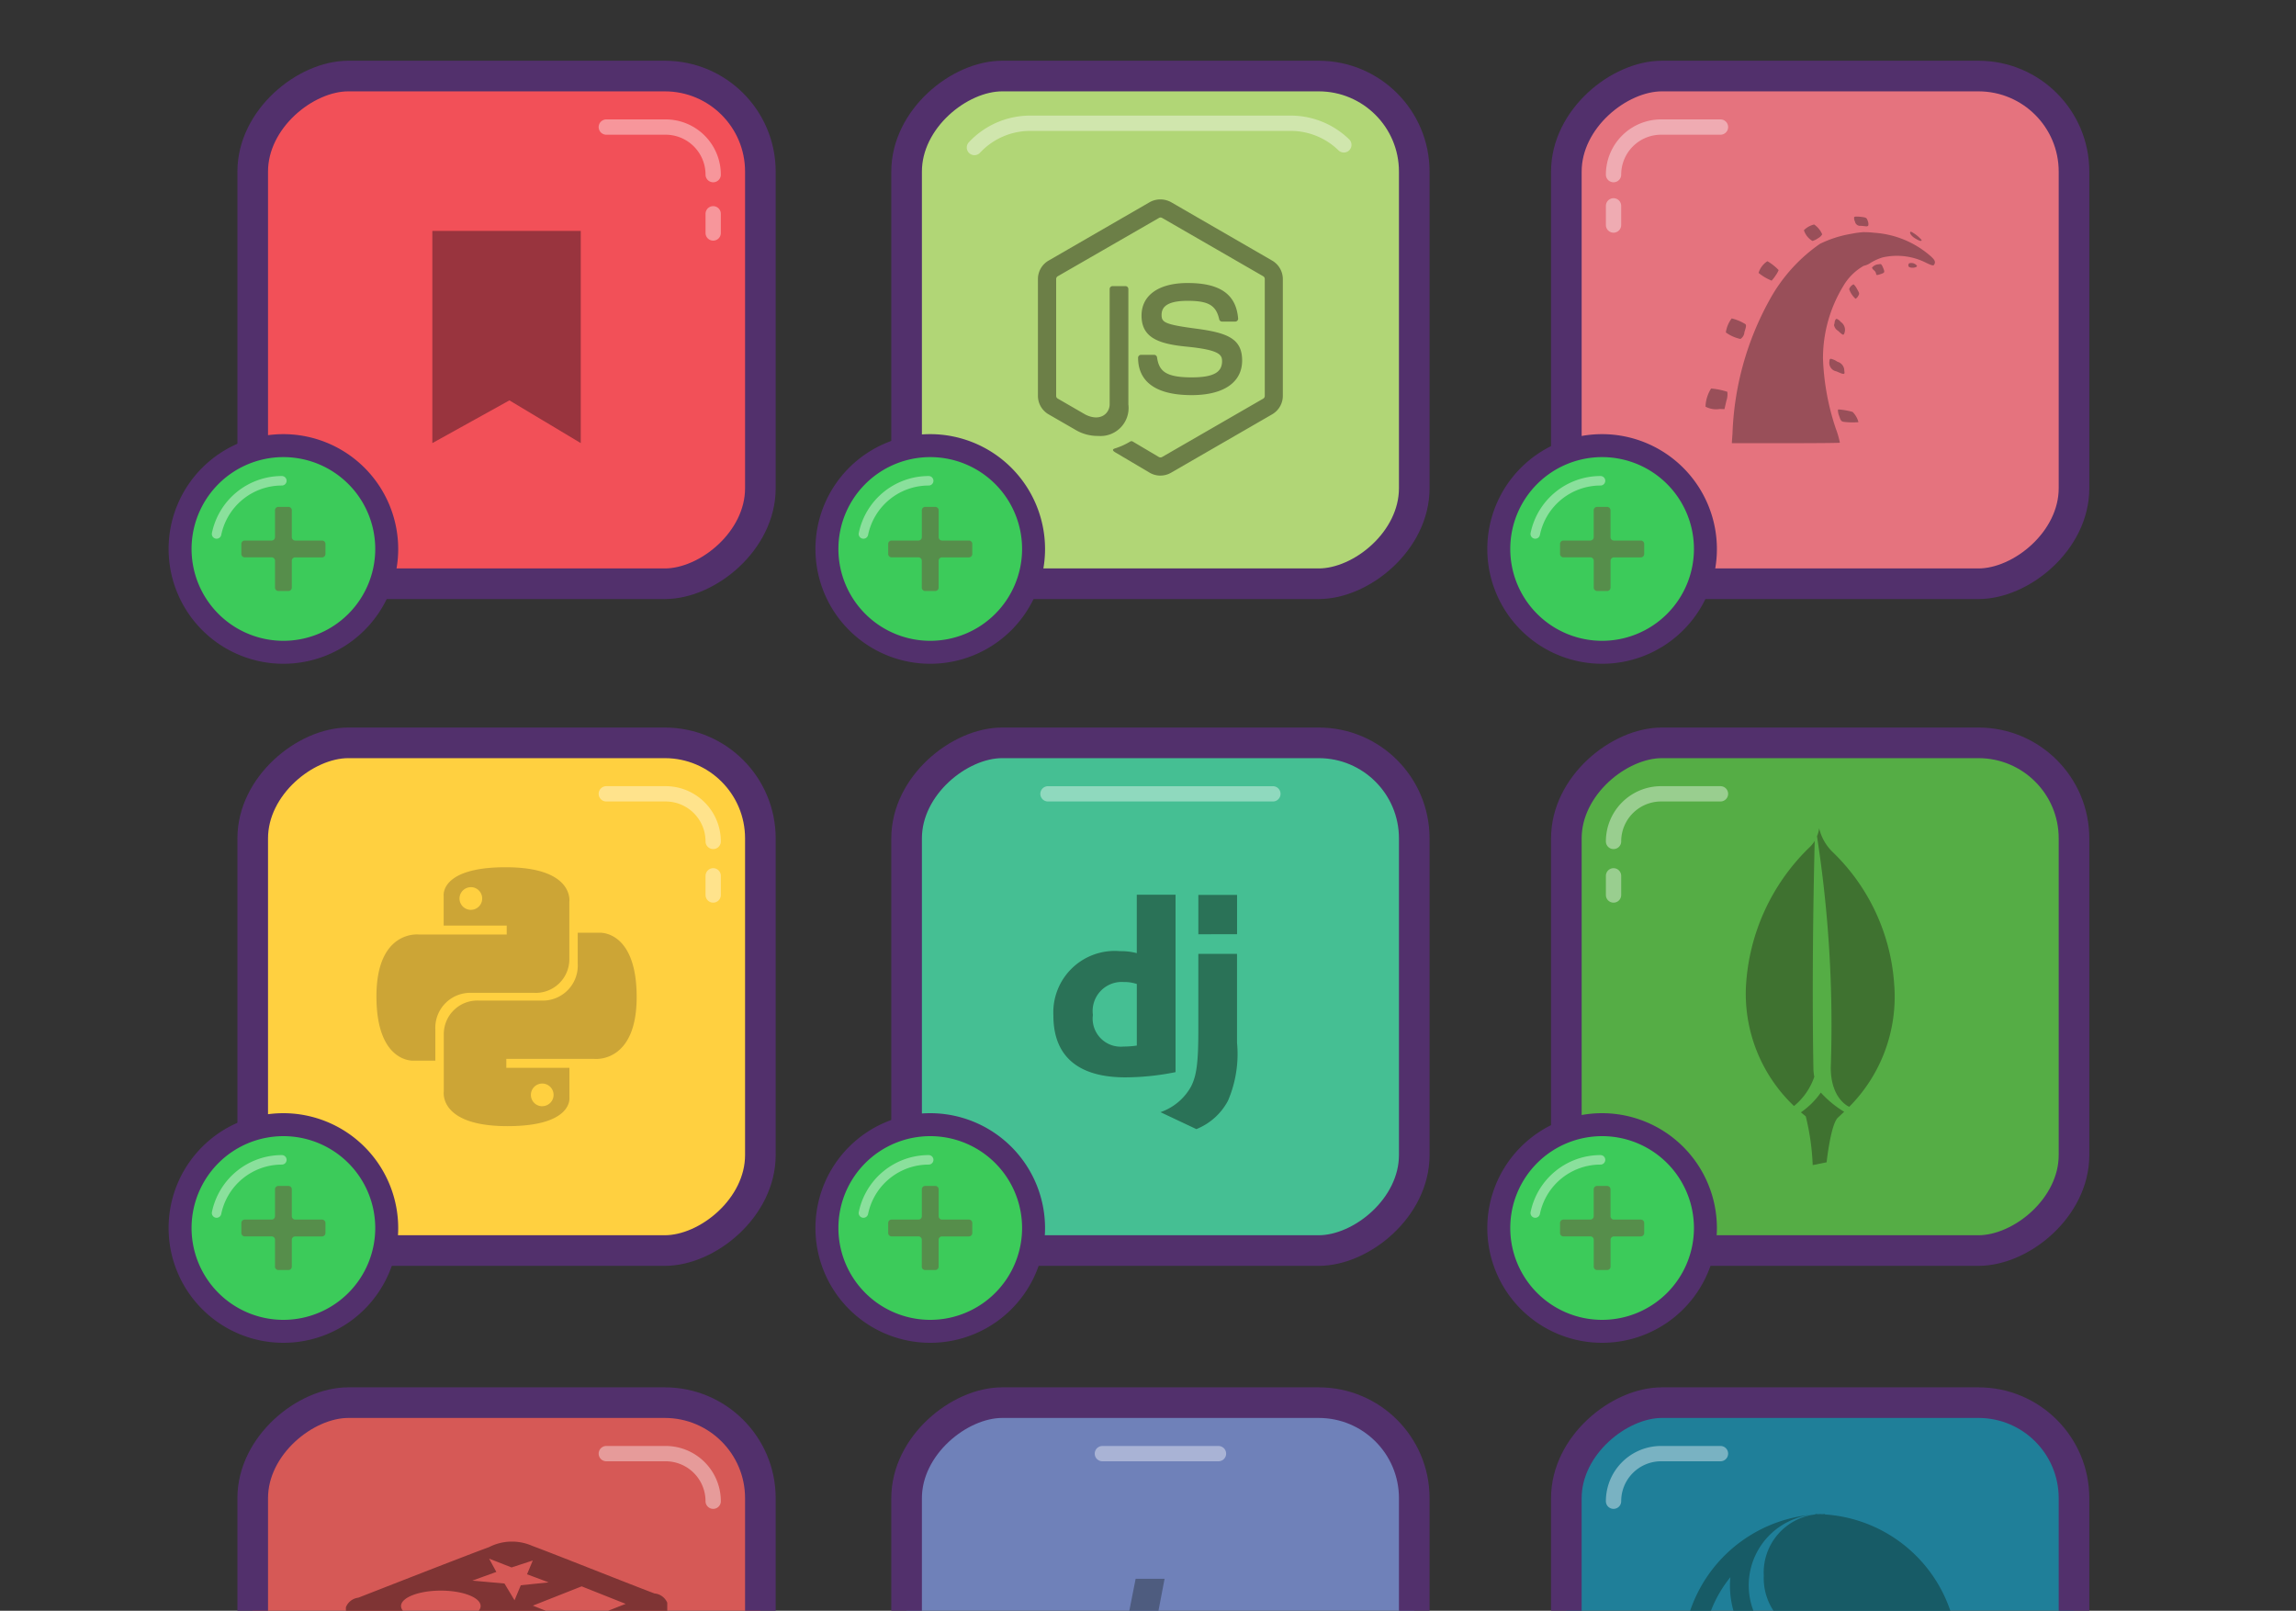 <svg xmlns="http://www.w3.org/2000/svg" xmlns:xlink="http://www.w3.org/1999/xlink" viewBox="0 0 150 105.226"><rect x="0" y="0" width="150" height="105.226" fill="#333333" stroke="none"/><defs><clipPath id="clip-path"><rect width="150" height="105.226" fill="none"/></clipPath></defs><title>add-code-state</title><g style="isolation:isolate"><g id="Layer_1" data-name="Layer 1"><g clip-path="url(#clip-path)"><rect x="16.51" y="4.968" width="33.166" height="33.166" rx="6.242" ry="6.242" transform="translate(54.644 -11.542) rotate(90)" fill="#f25058" stroke="#52306c" stroke-linecap="round" stroke-linejoin="round" stroke-width="2"/><path d="M46.593,11.407A3.109,3.109,0,0,0,43.485,8.3H39.611" fill="none" stroke="#fff" stroke-linecap="round" stroke-miterlimit="10" opacity="0.4"/><rect x="16.51" y="48.527" width="33.166" height="33.166" rx="6.242" ry="6.242" transform="translate(98.203 32.017) rotate(90)" fill="#ffd040" stroke="#52306c" stroke-linecap="round" stroke-linejoin="round" stroke-width="2"/><path d="M46.593,54.966a3.109,3.109,0,0,0-3.109-3.109H39.611" fill="none" stroke="#fff" stroke-linecap="round" stroke-miterlimit="10" opacity="0.4"/><line x1="46.593" y1="58.467" x2="46.593" y2="57.214" fill="none" stroke="#fff" stroke-linecap="round" stroke-miterlimit="10" opacity="0.4"/><line x1="46.593" y1="15.22" x2="46.593" y2="13.966" fill="none" stroke="#fff" stroke-linecap="round" stroke-miterlimit="10" opacity="0.4"/><rect x="59.229" y="4.968" width="33.166" height="33.166" rx="6.242" ry="6.242" transform="translate(97.363 -54.261) rotate(90)" fill="#b1d676" stroke="#52306c" stroke-linecap="round" stroke-linejoin="round" stroke-width="2"/><path d="M63.66,9.636a4.986,4.986,0,0,1,3.652-1.585h17a4.984,4.984,0,0,1,3.482,1.412" fill="none" stroke="#fff" stroke-linecap="round" stroke-miterlimit="10" opacity="0.4"/><rect x="59.229" y="48.527" width="33.166" height="33.166" rx="6.242" ry="6.242" transform="translate(140.922 -10.702) rotate(90)" fill="#45bf93" stroke="#52306c" stroke-linecap="round" stroke-linejoin="round" stroke-width="2"/><rect x="102.331" y="4.968" width="33.166" height="33.166" rx="6.242" ry="6.242" transform="translate(140.465 -97.363) rotate(90)" fill="#e5737e" stroke="#52306c" stroke-linecap="round" stroke-linejoin="round" stroke-width="2"/><path d="M105.414,11.407A3.109,3.109,0,0,1,108.523,8.3H112.4" fill="none" stroke="#fff" stroke-linecap="round" stroke-miterlimit="10" opacity="0.4"/><rect x="102.331" y="48.527" width="33.166" height="33.166" rx="6.242" ry="6.242" transform="translate(184.024 -53.804) rotate(90)" fill="#55ad45" stroke="#52306c" stroke-linecap="round" stroke-linejoin="round" stroke-width="2"/><path d="M105.414,54.966a3.109,3.109,0,0,1,3.109-3.109H112.4" fill="none" stroke="#fff" stroke-linecap="round" stroke-miterlimit="10" opacity="0.4"/><line x1="105.414" y1="58.467" x2="105.414" y2="57.214" fill="none" stroke="#fff" stroke-linecap="round" stroke-miterlimit="10" opacity="0.4"/><line x1="105.414" y1="14.7" x2="105.414" y2="13.447" fill="none" stroke="#fff" stroke-linecap="round" stroke-miterlimit="10" opacity="0.4"/><path d="M75.81,31.069a1.391,1.391,0,0,1-.694-0.185l-2.208-1.306c-0.329-.184-0.169-0.249-0.06-0.287a4.437,4.437,0,0,0,1-.454,0.171,0.171,0,0,1,.165.012l1.7,1.007a0.216,0.216,0,0,0,.205,0l6.611-3.816a0.208,0.208,0,0,0,.1-0.178V18.23a0.214,0.214,0,0,0-.1-0.182l-6.608-3.813a0.207,0.207,0,0,0-.2,0L69.1,18.049a0.213,0.213,0,0,0-.1.181v7.63a0.2,0.2,0,0,0,.1.176l1.811,1.047c0.983,0.491,1.584-.088,1.584-0.669V18.881a0.19,0.19,0,0,1,.192-0.19h0.838a0.191,0.191,0,0,1,.192.19v7.533a1.833,1.833,0,0,1-1.958,2.064,2.833,2.833,0,0,1-1.523-.413l-1.734-1a1.4,1.4,0,0,1-.693-1.205V18.23a1.393,1.393,0,0,1,.694-1.205l6.611-3.82a1.448,1.448,0,0,1,1.39,0l6.61,3.82a1.4,1.4,0,0,1,.695,1.205v7.63a1.4,1.4,0,0,1-.695,1.205l-6.61,3.817a1.388,1.388,0,0,1-.7.186h0Zm2.042-5.257c-2.893,0-3.5-1.328-3.5-2.441a0.19,0.19,0,0,1,.191-0.191H75.4a0.192,0.192,0,0,1,.19.162c0.129,0.87.514,1.31,2.263,1.31,1.393,0,1.986-.315,1.986-1.054,0-.426-0.168-0.742-2.333-0.955-1.809-.178-2.928-0.578-2.928-2.026,0-1.333,1.125-2.129,3.01-2.129,2.118,0,3.166.735,3.3,2.312a0.191,0.191,0,0,1-.19.208H79.838a0.191,0.191,0,0,1-.185-0.149c-0.206-.915-0.706-1.208-2.065-1.208-1.521,0-1.7.53-1.7,0.926,0,0.481.208,0.621,2.262,0.893,2.032,0.269,3,.649,3,2.078S79.947,25.812,77.852,25.812Z" fill="#6c7f47"/><polygon points="37.942 28.946 33.28 26.155 28.245 28.946 28.245 15.084 37.942 15.084 37.942 28.946" fill="#99343e"/><path d="M121.284,14.15a0.285,0.285,0,0,0-.147.025,0.468,0.468,0,0,0,.052.3,0.335,0.335,0,0,0,.382.275l0.363,0.036a0.135,0.135,0,0,0,.124-0.057,0.517,0.517,0,0,0-.034-0.293c-0.07-.212-0.1-0.229-0.455-0.271A2.266,2.266,0,0,0,121.284,14.15Zm-2.764.516a1.375,1.375,0,0,0-.669.374,1.262,1.262,0,0,0,.558.7,1.127,1.127,0,0,0,.367-0.178,0.687,0.687,0,0,0,.27-0.256A1.5,1.5,0,0,0,118.52,14.666Zm6.336,0.472c-0.163,0-.02.258,0.231,0.415,0.3,0.19.455,0.232,0.455,0.126A2.283,2.283,0,0,0,124.856,15.138Zm-3.043.023a5.461,5.461,0,0,0-.831.107,7.455,7.455,0,0,0-2.083.661,10.7,10.7,0,0,0-3.3,3.679,19.393,19.393,0,0,0-2.414,8.719l-0.044.615,0.027,0.01h3.486c1.933,0,3.529-.014,3.547-0.031a5.565,5.565,0,0,0-.256-0.893,16.054,16.054,0,0,1-.847-4.6,9.049,9.049,0,0,1,1.326-4.742,3.6,3.6,0,0,1,1.338-1.323,1.179,1.179,0,0,0,.457-0.2,3.46,3.46,0,0,1,.772-0.346,4.222,4.222,0,0,1,2.875.365c0.352,0.166.443,0.187,0.491,0.111,0.122-.192.05-0.335-0.336-0.654a6.208,6.208,0,0,0-3.538-1.431c-0.24-.024-0.414-0.038-0.575-0.04h-0.1Zm-6.355,1.909a1.392,1.392,0,0,0-.569.757,3.248,3.248,0,0,0,.852.505A2.227,2.227,0,0,0,116,18a1.516,1.516,0,0,0,.2-0.357,3.318,3.318,0,0,0-.72-0.572Zm9.378,0.113a0.182,0.182,0,0,0-.124.034,0.184,0.184,0,0,0-.025.178c0.055,0.143.552,0.117,0.552-.029A0.45,0.45,0,0,0,124.835,17.183Zm-2.012.067-0.1.017a0.587,0.587,0,0,0-.426.22,0.435,0.435,0,0,0,.136.176,0.4,0.4,0,0,1,.134.214c0,0.11.053,0.113,0.329,0.017,0.243-.084.249-0.112,0.113-0.436C122.94,17.3,122.908,17.249,122.824,17.25ZM121.1,18.573a0.523,0.523,0,0,0-.292.315,1.5,1.5,0,0,0,.415.629,0.4,0.4,0,0,0,.166-0.168c0.1-.159.1-0.183-0.069-0.472A1.118,1.118,0,0,0,121.1,18.573ZM113.134,20.8a1.961,1.961,0,0,0-.382.916,2.439,2.439,0,0,0,.954.426,0.561,0.561,0,0,0,.258-0.443c0.121-.366.13-0.464,0.059-0.528A3.1,3.1,0,0,0,113.134,20.8Zm6.84,0.027-0.05.042a0.421,0.421,0,0,0-.065.178,0.649,0.649,0,0,1-.04.182,0.537,0.537,0,0,0,.254.375c0.329,0.3.363,0.317,0.421,0.166a0.623,0.623,0,0,0-.233-0.738,0.72,0.72,0,0,0-.266-0.205h-0.021Zm-0.357,2.613c-0.076,0-.1.056-0.1,0.174a0.563,0.563,0,0,0,.461.646c0.515,0.229.558,0.226,0.512-.04a0.6,0.6,0,0,0-.447-0.587A1.278,1.278,0,0,0,119.617,23.437Zm-7.83,1.942a2.375,2.375,0,0,0-.365,1.181,1.459,1.459,0,0,0,.929.155l0.31,0.01,0.124-.541a1.291,1.291,0,0,0,.063-0.593A4.849,4.849,0,0,0,111.787,25.379Zm8.327,1.367-0.038.008a0.983,0.983,0,0,0,.075.407c0.1,0.309.144,0.369,0.3,0.392a4.4,4.4,0,0,0,.963.021,1.438,1.438,0,0,0-.384-0.669A4.73,4.73,0,0,0,120.114,26.747Z" fill="#994f59"/><line x1="68.465" y1="51.858" x2="83.16" y2="51.858" fill="none" stroke="#fff" stroke-linecap="round" stroke-miterlimit="10" opacity="0.4"/><g id="Page-1"><g id="logo-django"><path id="Shape" d="M74.267,58.447H76.8V70.038a16.728,16.728,0,0,1-3.281.341c-3.089,0-4.7-1.383-4.7-4.033a4.013,4.013,0,0,1,4.348-4.211,4.113,4.113,0,0,1,1.1.129V58.447h0Zm0,5.833a2.547,2.547,0,0,0-.853-0.129A1.9,1.9,0,0,0,71.4,66.3a1.834,1.834,0,0,0,2,2.067,5.969,5.969,0,0,0,.869-0.064V64.282h0v0Zm6.549-1.967v5.8a7.753,7.753,0,0,1-.589,3.79A4.028,4.028,0,0,1,78.16,73.76l-2.346-1.107a3.641,3.641,0,0,0,2-1.677c0.361-.715.475-1.544,0.475-3.724V62.314h2.526ZM78.29,58.46h2.529v2.57H78.29V58.46h0Z" fill="#2a7257"/></g></g><g id="layer1"><g id="g1894"><path id="path8615" d="M33.032,56.654c-4.316,0-4.046,1.872-4.046,1.872l0,1.939h4.118v0.582H27.355s-2.762-.313-2.762,4.041,2.41,4.2,2.41,4.2h1.439V67.268a2.286,2.286,0,0,1,2.372-2.41H34.9a2.194,2.194,0,0,0,2.295-2.218V58.911S37.542,56.654,33.032,56.654Zm-2.271,1.3a0.741,0.741,0,1,1-.741.741A0.74,0.74,0,0,1,30.761,57.958Z" fill="#cca536"/><path id="path8620" d="M33.154,73.566c4.316,0,4.046-1.872,4.046-1.872l0-1.939H33.078V69.173h5.754s2.762,0.313,2.762-4.041-2.41-4.2-2.41-4.2H37.744v2.021a2.286,2.286,0,0,1-2.372,2.41H31.288a2.194,2.194,0,0,0-2.295,2.218v3.729S28.644,73.566,33.154,73.566Zm2.271-1.3a0.741,0.741,0,1,1,.741-0.741A0.74,0.74,0,0,1,35.425,72.262Z" fill="#cca536"/></g></g><path d="M118.471,69.745c-0.107-6.015.024-12.364,0.085-14.809a1.991,1.991,0,0,1-.372.447,13.682,13.682,0,0,0-4.121,9.089,10.115,10.115,0,0,0,3.141,7.78,4.221,4.221,0,0,0,1.325-1.908A3.217,3.217,0,0,1,118.471,69.745Zm0.485,1.628a5.182,5.182,0,0,1-1.3,1.291c0.131,0.112.242,0.2,0.317,0.264a15.747,15.747,0,0,1,.453,3.183l0.909-.182s0.259-2.433.727-2.91l0.42-.391A6.73,6.73,0,0,1,118.956,71.373Zm4.8-6.962a13.22,13.22,0,0,0-4-8.726,3.182,3.182,0,0,1-.909-1.576,2.016,2.016,0,0,1-.141.521,80.716,80.716,0,0,1,.9,15.114c0,2.049,1.182,2.547,1.182,2.547l0.027,0.009A10.2,10.2,0,0,0,123.758,64.411Z" fill="#3f7230"/><rect x="16.51" y="91.629" width="33.166" height="33.166" rx="6.242" ry="6.242" transform="translate(141.305 75.119) rotate(90)" fill="#d65956" stroke="#52306c" stroke-linecap="round" stroke-linejoin="round" stroke-width="2"/><path d="M46.593,98.068a3.109,3.109,0,0,0-3.109-3.109H39.611" fill="none" stroke="#fff" stroke-linecap="round" stroke-miterlimit="10" opacity="0.4"/><rect x="59.229" y="91.629" width="33.166" height="33.166" rx="6.242" ry="6.242" transform="translate(184.024 32.4) rotate(90)" fill="#6f81b9" stroke="#52306c" stroke-linecap="round" stroke-linejoin="round" stroke-width="2"/><rect x="102.331" y="91.629" width="33.166" height="33.166" rx="6.242" ry="6.242" transform="translate(227.126 -10.702) rotate(90)" fill="#1f7f99" stroke="#52306c" stroke-linecap="round" stroke-linejoin="round" stroke-width="2"/><path d="M105.414,98.068a3.109,3.109,0,0,1,3.109-3.109H112.4" fill="none" stroke="#fff" stroke-linecap="round" stroke-miterlimit="10" opacity="0.4"/><line x1="72.019" y1="94.96" x2="79.605" y2="94.96" fill="none" stroke="#fff" stroke-linecap="round" stroke-miterlimit="10" opacity="0.4"/><path d="M23.442,107.823c1.113,0.532,7.291,3.027,8.267,3.494a2.759,2.759,0,0,0,2.9-.171c1.236-.645,7.042-3.032,8.162-3.616a1.221,1.221,0,0,0,.822-0.737V104.7l0,0a1,1,0,0,0-.832-0.606c-1.092-.4-6.863-2.7-7.968-3.1a3.293,3.293,0,0,0-2.854.078c-1.3.466-7.443,2.877-8.536,3.3a0.994,0.994,0,0,0-.806.625v2.123A1.236,1.236,0,0,0,23.442,107.823Zm10.067,0.3-3.4-1.409,4.866-.747Zm7.366-3.349L38,105.905l-0.312.123-2.877-1.138L38,103.63Zm-8.449-2.086-0.471-.868,1.467,0.574,1.385-.453-0.375.9,1.411,0.528-1.819.189-0.408.98-0.659-1.094-2.1-.189ZM28.8,103.908c1.436,0,2.6.452,2.6,1.008s-1.165,1.008-2.6,1.008-2.6-.452-2.6-1.008S27.365,103.908,28.8,103.908Zm13.969,8.55c-1.121.584-6.926,2.971-8.162,3.616a2.759,2.759,0,0,1-2.9.172c-0.977-.466-7.154-2.962-8.267-3.494a1.257,1.257,0,0,1-.849-0.7v2.123a1.234,1.234,0,0,0,.849.7c1.113,0.532,7.291,3.027,8.267,3.494a2.758,2.758,0,0,0,2.9-.172c1.236-.644,7.042-3.031,8.162-3.616a1.219,1.219,0,0,0,.822-0.737v-2.093l0,0A1.279,1.279,0,0,1,42.771,112.458Zm0-3.462c-1.121.584-6.926,2.971-8.162,3.616a2.759,2.759,0,0,1-2.9.171c-0.977-.466-7.154-2.962-8.267-3.494a1.257,1.257,0,0,1-.849-0.7v2.123a1.233,1.233,0,0,0,.849.7c1.113,0.532,7.291,3.028,8.267,3.494a2.759,2.759,0,0,0,2.9-.171c1.236-.644,7.042-3.032,8.162-3.616a1.22,1.22,0,0,0,.822-0.737v-2.093l0,0A1.279,1.279,0,0,1,42.771,109Z" fill="#7f3434"/><path d="M72.6,111.2l1.592-8.062h1.891l-0.4,2.09h1.792c1.592,0.1,2.19.9,1.991,1.891l-0.7,4.081H76.779l0.7-3.683c0.1-.5.1-0.8-0.6-0.8H75.386l-0.9,4.479H72.6Z" fill="#4e5c7f"/><path d="M123.57,112.867a4.642,4.642,0,0,0-4.345-4.624v-0.063c-0.105.007-.2,0.031-0.311,0.031a4.644,4.644,0,0,1-.312-9.279,9.3,9.3,0,0,0,0,18.558c0.1,0.007.2,0.031,0.311,0.031l0.1-.01,0.207,0.01v-0.031A4.641,4.641,0,0,0,123.57,112.867Zm-4.345,3.3V116.2l-0.21-.01-0.1.01c-0.1,0-.2-0.021-0.3-0.03a8.079,8.079,0,0,1-5.568-13.139c-0.016.174-.027,0.35-0.027,0.529a6,6,0,0,0,5.9,6.021l0.31-.016v0.047a3.18,3.18,0,0,1,2.979,3.258A3.218,3.218,0,0,1,119.225,116.167Zm0-17.234V98.9l-0.192.01,0.181,0.02h0.011Zm0,0h-0.009l-0.2-.02h0.014l-0.118-.009-0.1.01L118.6,98.9v0.031a3.825,3.825,0,0,0-3.371,4,3.866,3.866,0,0,0,3.371,4v0.031a5.861,5.861,0,0,1,5.9,5.587,6.035,6.035,0,0,1-2.244,4.22A9.3,9.3,0,0,0,119.222,98.933Z" fill="#175b66"/><circle cx="18.516" cy="35.86" r="6.75" fill="#3ccb5a"/><path d="M18.515,29.861a6,6,0,1,1-6,6,6,6,0,0,1,6-6m0-1.5a7.5,7.5,0,1,0,7.5,7.5,7.508,7.508,0,0,0-7.5-7.5h0Z" fill="#52306c"/><path d="M14.15,34.881a4.353,4.353,0,0,1,4.263-3.474" fill="none" stroke="#fff" stroke-linecap="round" stroke-linejoin="round" stroke-width="0.621" opacity="0.4"/><path d="M21.042,35.311H19.286a0.221,0.221,0,0,1-.221-0.221V33.334a0.221,0.221,0,0,0-.221-0.221H18.187a0.221,0.221,0,0,0-.221.221V35.09a0.221,0.221,0,0,1-.221.221H15.989a0.221,0.221,0,0,0-.221.221v0.656a0.221,0.221,0,0,0,.221.221h1.756a0.221,0.221,0,0,1,.221.221v1.756a0.221,0.221,0,0,0,.221.221h0.656a0.221,0.221,0,0,0,.221-0.221V36.632a0.221,0.221,0,0,1,.221-0.221h1.756a0.221,0.221,0,0,0,.221-0.221V35.532A0.221,0.221,0,0,0,21.042,35.311Z" fill="#93002a" opacity="0.3" style="mix-blend-mode:multiply"/><circle cx="60.773" cy="35.86" r="6.75" fill="#3ccb5a"/><path d="M60.774,29.861a6,6,0,1,1-6,6,6,6,0,0,1,6-6m0-1.5a7.5,7.5,0,1,0,7.5,7.5,7.508,7.508,0,0,0-7.5-7.5h0Z" fill="#52306c"/><path d="M56.409,34.881a4.353,4.353,0,0,1,4.263-3.474" fill="none" stroke="#fff" stroke-linecap="round" stroke-linejoin="round" stroke-width="0.621" opacity="0.4"/><path d="M63.3,35.311H61.545a0.221,0.221,0,0,1-.221-0.221V33.334a0.221,0.221,0,0,0-.221-0.221H60.445a0.221,0.221,0,0,0-.221.221V35.09a0.221,0.221,0,0,1-.221.221H58.247a0.221,0.221,0,0,0-.221.221v0.656a0.221,0.221,0,0,0,.221.221H60a0.221,0.221,0,0,1,.221.221v1.756a0.221,0.221,0,0,0,.221.221H61.1a0.221,0.221,0,0,0,.221-0.221V36.632a0.221,0.221,0,0,1,.221-0.221H63.3a0.221,0.221,0,0,0,.221-0.221V35.532A0.221,0.221,0,0,0,63.3,35.311Z" fill="#93002a" opacity="0.3" style="mix-blend-mode:multiply"/><circle cx="104.667" cy="35.86" r="6.75" fill="#3ccb5a"/><path d="M104.667,29.861a6,6,0,1,1-6,6,6,6,0,0,1,6-6m0-1.5a7.5,7.5,0,1,0,7.5,7.5,7.508,7.508,0,0,0-7.5-7.5h0Z" fill="#52306c"/><path d="M100.3,34.881a4.353,4.353,0,0,1,4.263-3.474" fill="none" stroke="#fff" stroke-linecap="round" stroke-linejoin="round" stroke-width="0.621" opacity="0.4"/><path d="M107.193,35.311h-1.756a0.221,0.221,0,0,1-.221-0.221V33.334a0.221,0.221,0,0,0-.221-0.221h-0.656a0.221,0.221,0,0,0-.221.221V35.09a0.221,0.221,0,0,1-.221.221H102.14a0.221,0.221,0,0,0-.221.221v0.656a0.221,0.221,0,0,0,.221.221H103.9a0.221,0.221,0,0,1,.221.221v1.756a0.221,0.221,0,0,0,.221.221h0.656a0.221,0.221,0,0,0,.221-0.221V36.632a0.221,0.221,0,0,1,.221-0.221h1.756a0.221,0.221,0,0,0,.221-0.221V35.532A0.221,0.221,0,0,0,107.193,35.311Z" fill="#93002a" opacity="0.3" style="mix-blend-mode:multiply"/><circle cx="18.516" cy="80.22" r="6.75" fill="#3ccb5a"/><path d="M18.515,74.22a6,6,0,1,1-6,6,6,6,0,0,1,6-6m0-1.5a7.5,7.5,0,1,0,7.5,7.5,7.508,7.508,0,0,0-7.5-7.5h0Z" fill="#52306c"/><path d="M14.15,79.241a4.353,4.353,0,0,1,4.263-3.474" fill="none" stroke="#fff" stroke-linecap="round" stroke-linejoin="round" stroke-width="0.621" opacity="0.4"/><path d="M21.042,79.67H19.286a0.221,0.221,0,0,1-.221-0.221V77.693a0.221,0.221,0,0,0-.221-0.221H18.187a0.221,0.221,0,0,0-.221.221v1.756a0.221,0.221,0,0,1-.221.221H15.989a0.221,0.221,0,0,0-.221.221v0.656a0.221,0.221,0,0,0,.221.221h1.756a0.221,0.221,0,0,1,.221.221v1.756a0.221,0.221,0,0,0,.221.221h0.656a0.221,0.221,0,0,0,.221-0.221V80.991a0.221,0.221,0,0,1,.221-0.221h1.756a0.221,0.221,0,0,0,.221-0.221V79.892A0.221,0.221,0,0,0,21.042,79.67Z" fill="#93002a" opacity="0.3" style="mix-blend-mode:multiply"/><circle cx="60.773" cy="80.22" r="6.75" fill="#3ccb5a"/><path d="M60.774,74.22a6,6,0,1,1-6,6,6,6,0,0,1,6-6m0-1.5a7.5,7.5,0,1,0,7.5,7.5,7.508,7.508,0,0,0-7.5-7.5h0Z" fill="#52306c"/><path d="M56.409,79.241a4.353,4.353,0,0,1,4.263-3.474" fill="none" stroke="#fff" stroke-linecap="round" stroke-linejoin="round" stroke-width="0.621" opacity="0.4"/><path d="M63.3,79.67H61.545a0.221,0.221,0,0,1-.221-0.221V77.693a0.221,0.221,0,0,0-.221-0.221H60.445a0.221,0.221,0,0,0-.221.221v1.756A0.221,0.221,0,0,1,60,79.67H58.247a0.221,0.221,0,0,0-.221.221v0.656a0.221,0.221,0,0,0,.221.221H60a0.221,0.221,0,0,1,.221.221v1.756a0.221,0.221,0,0,0,.221.221H61.1a0.221,0.221,0,0,0,.221-0.221V80.991a0.221,0.221,0,0,1,.221-0.221H63.3a0.221,0.221,0,0,0,.221-0.221V79.892A0.221,0.221,0,0,0,63.3,79.67Z" fill="#93002a" opacity="0.3" style="mix-blend-mode:multiply"/><circle cx="104.667" cy="80.22" r="6.75" fill="#3ccb5a"/><path d="M104.667,74.22a6,6,0,1,1-6,6,6,6,0,0,1,6-6m0-1.5a7.5,7.5,0,1,0,7.5,7.5,7.508,7.508,0,0,0-7.5-7.5h0Z" fill="#52306c"/><path d="M100.3,79.241a4.353,4.353,0,0,1,4.263-3.474" fill="none" stroke="#fff" stroke-linecap="round" stroke-linejoin="round" stroke-width="0.621" opacity="0.4"/><path d="M107.193,79.67h-1.756a0.221,0.221,0,0,1-.221-0.221V77.693a0.221,0.221,0,0,0-.221-0.221h-0.656a0.221,0.221,0,0,0-.221.221v1.756a0.221,0.221,0,0,1-.221.221H102.14a0.221,0.221,0,0,0-.221.221v0.656a0.221,0.221,0,0,0,.221.221H103.9a0.221,0.221,0,0,1,.221.221v1.756a0.221,0.221,0,0,0,.221.221h0.656a0.221,0.221,0,0,0,.221-0.221V80.991a0.221,0.221,0,0,1,.221-0.221h1.756a0.221,0.221,0,0,0,.221-0.221V79.892A0.221,0.221,0,0,0,107.193,79.67Z" fill="#93002a" opacity="0.3" style="mix-blend-mode:multiply"/></g></g></g></svg>